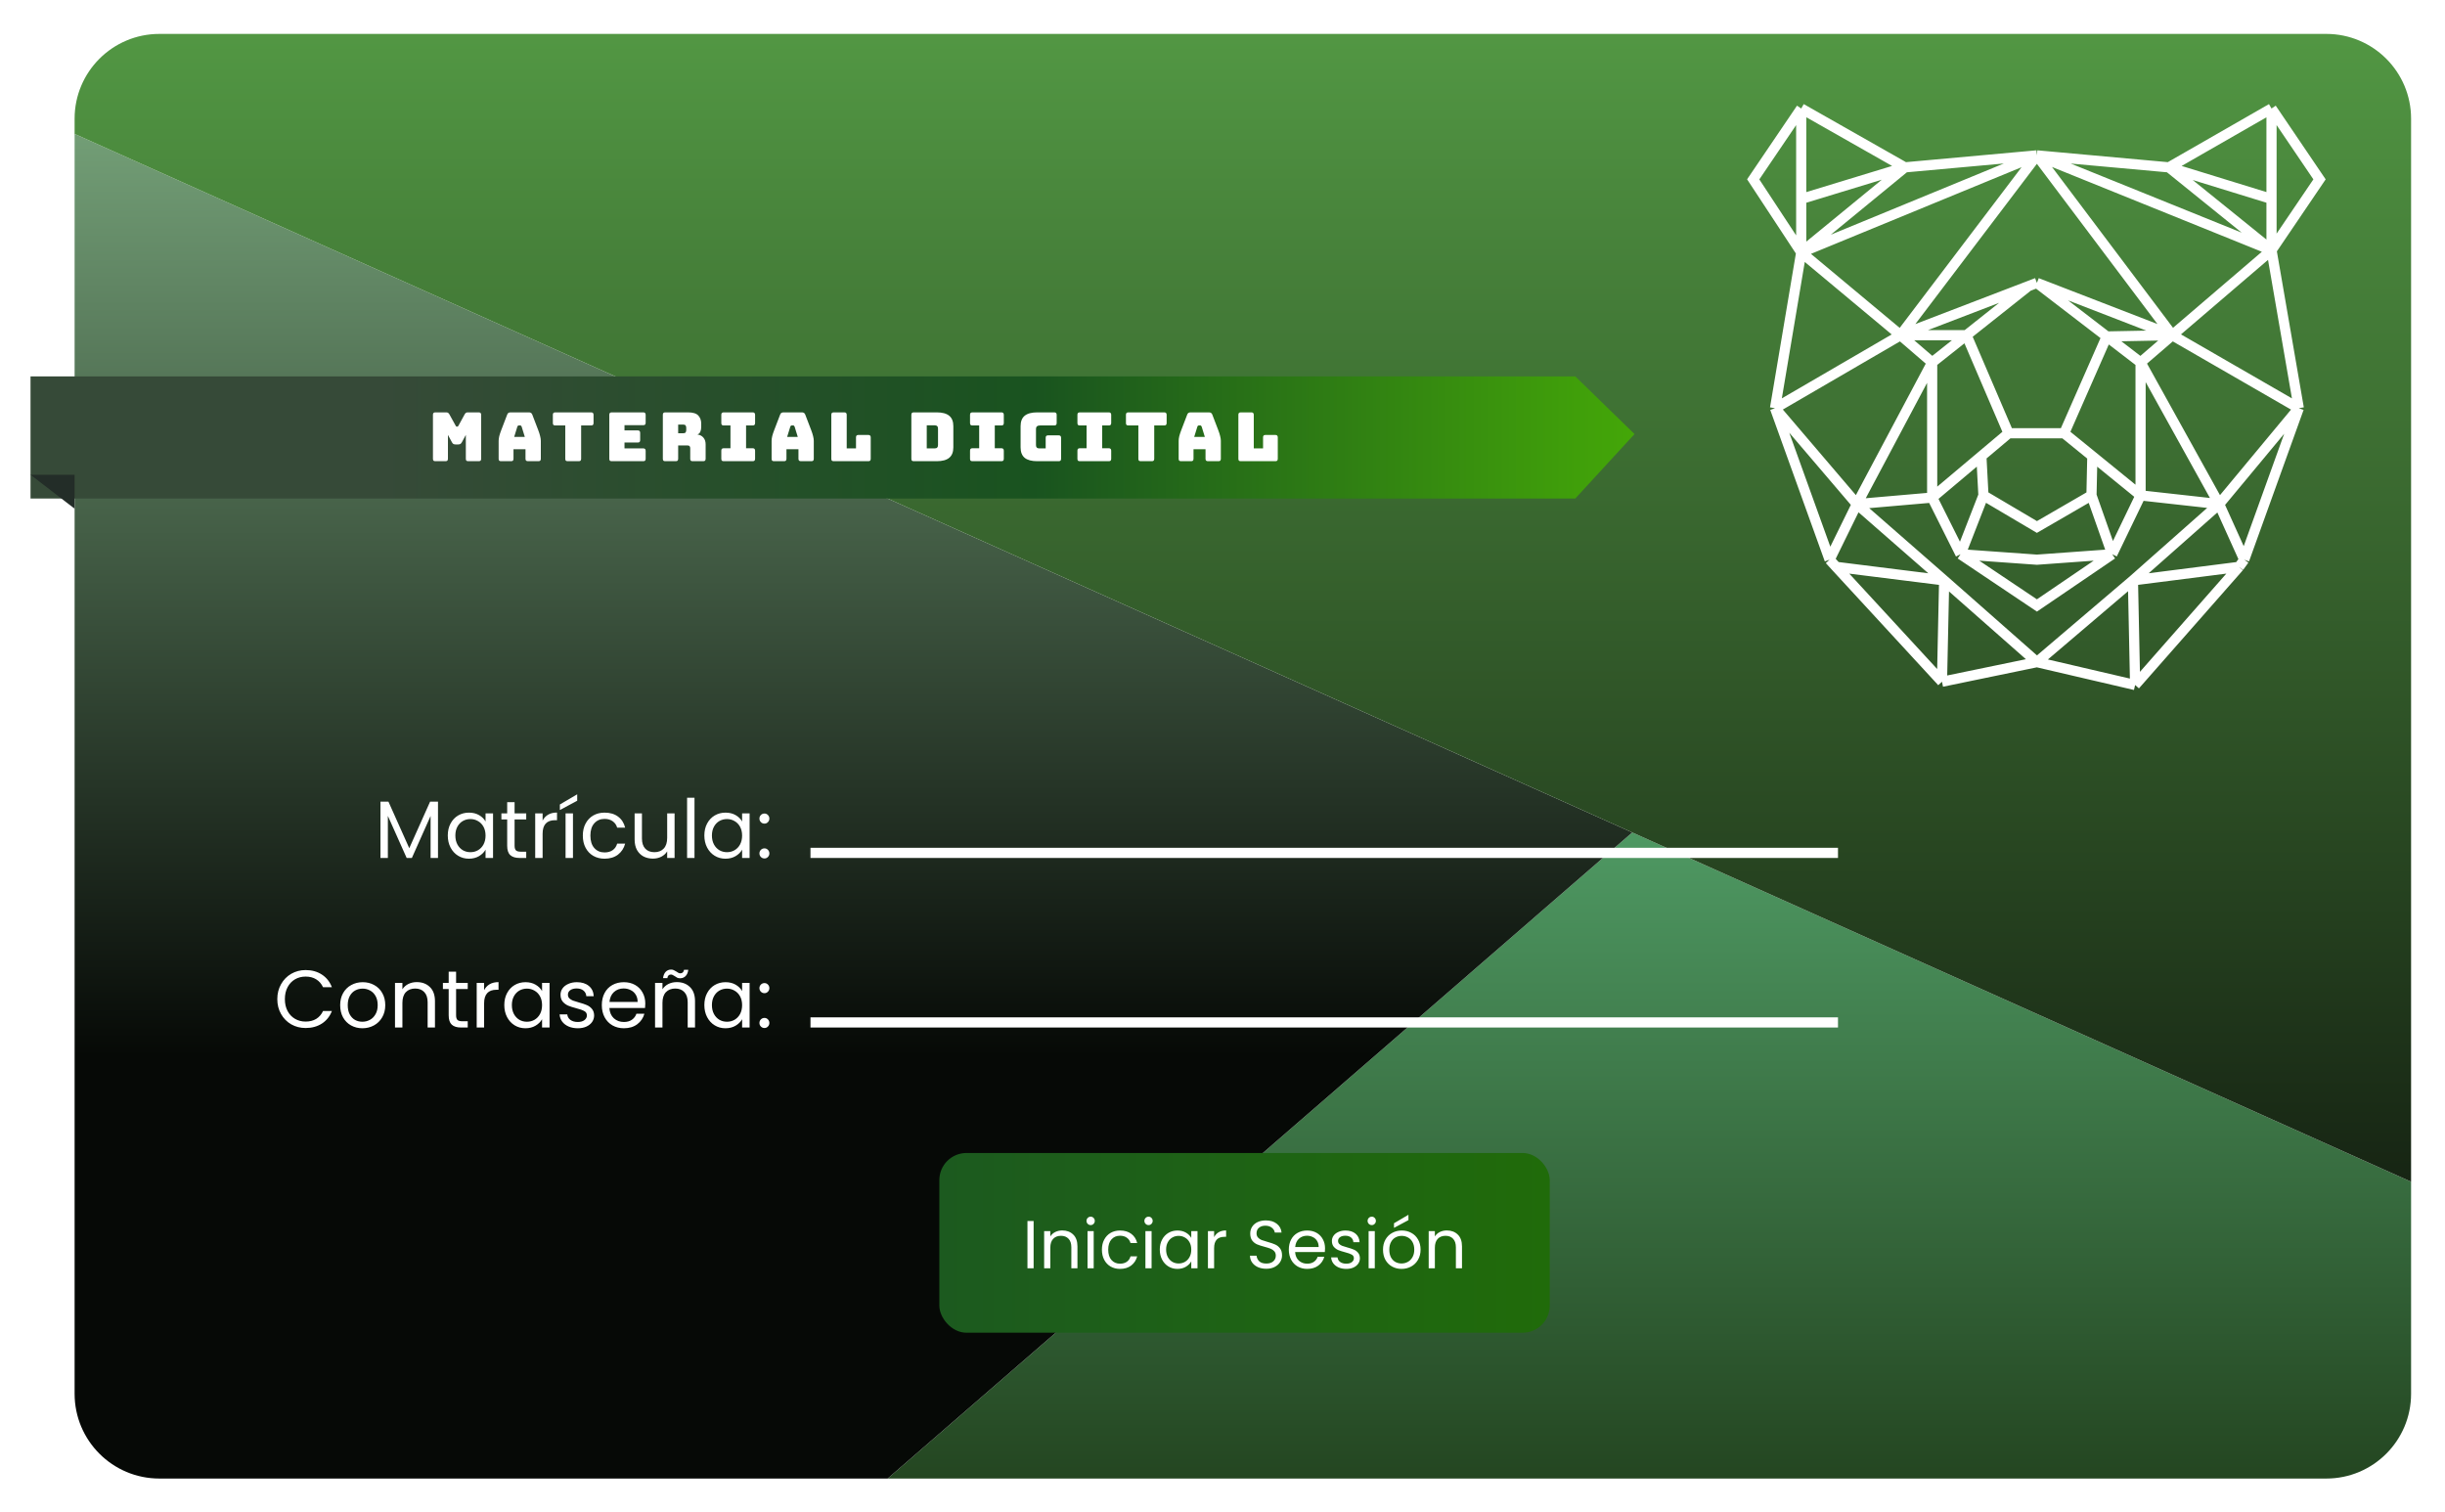 <svg width="721" height="446" viewBox="0 0 721 446" fill="none" xmlns="http://www.w3.org/2000/svg">
<g filter="url(#filter0_d_304_51)">
<path d="M686 436C699.807 436 711 424.807 711 411V348.479L481.333 245.482L261.758 436H686Z" fill="url(#paint0_linear_304_51)"/>
<path d="M22 39.487V411C22 424.807 33.193 436 47 436H261.758L481.333 245.482L22 39.487Z" fill="url(#paint1_linear_304_51)"/>
<path d="M711 35C711 21.193 699.807 10 686 10H47C33.193 10 22 21.193 22 35V39.487L481.333 245.482L711 348.479V35Z" fill="url(#paint2_linear_304_51)"/>
</g>
<line x1="239" y1="301.5" x2="542" y2="301.5" stroke="white" stroke-width="3"/>
<path d="M81.774 294.624C81.774 292.992 82.142 291.528 82.878 290.232C83.614 288.92 84.614 287.896 85.878 287.16C87.158 286.424 88.574 286.056 90.126 286.056C91.95 286.056 93.542 286.496 94.902 287.376C96.262 288.256 97.254 289.504 97.878 291.12H95.262C94.798 290.112 94.126 289.336 93.246 288.792C92.382 288.248 91.342 287.976 90.126 287.976C88.958 287.976 87.91 288.248 86.982 288.792C86.054 289.336 85.326 290.112 84.798 291.12C84.27 292.112 84.006 293.28 84.006 294.624C84.006 295.952 84.27 297.12 84.798 298.128C85.326 299.12 86.054 299.888 86.982 300.432C87.91 300.976 88.958 301.248 90.126 301.248C91.342 301.248 92.382 300.984 93.246 300.456C94.126 299.912 94.798 299.136 95.262 298.128H97.878C97.254 299.728 96.262 300.968 94.902 301.848C93.542 302.712 91.95 303.144 90.126 303.144C88.574 303.144 87.158 302.784 85.878 302.064C84.614 301.328 83.614 300.312 82.878 299.016C82.142 297.72 81.774 296.256 81.774 294.624ZM106.865 303.216C105.633 303.216 104.513 302.936 103.505 302.376C102.513 301.816 101.729 301.024 101.153 300C100.593 298.96 100.313 297.76 100.313 296.4C100.313 295.056 100.601 293.872 101.177 292.848C101.769 291.808 102.569 291.016 103.577 290.472C104.585 289.912 105.713 289.632 106.961 289.632C108.209 289.632 109.337 289.912 110.345 290.472C111.353 291.016 112.145 291.8 112.721 292.824C113.313 293.848 113.609 295.04 113.609 296.4C113.609 297.76 113.305 298.96 112.697 300C112.105 301.024 111.297 301.816 110.273 302.376C109.249 302.936 108.113 303.216 106.865 303.216ZM106.865 301.296C107.649 301.296 108.385 301.112 109.073 300.744C109.761 300.376 110.313 299.824 110.729 299.088C111.161 298.352 111.377 297.456 111.377 296.4C111.377 295.344 111.169 294.448 110.753 293.712C110.337 292.976 109.793 292.432 109.121 292.08C108.449 291.712 107.721 291.528 106.937 291.528C106.137 291.528 105.401 291.712 104.729 292.08C104.073 292.432 103.545 292.976 103.145 293.712C102.745 294.448 102.545 295.344 102.545 296.4C102.545 297.472 102.737 298.376 103.121 299.112C103.521 299.848 104.049 300.4 104.705 300.768C105.361 301.12 106.081 301.296 106.865 301.296ZM122.889 289.608C124.489 289.608 125.785 290.096 126.777 291.072C127.769 292.032 128.265 293.424 128.265 295.248V303H126.105V295.56C126.105 294.248 125.777 293.248 125.121 292.56C124.465 291.856 123.569 291.504 122.433 291.504C121.281 291.504 120.361 291.864 119.673 292.584C119.001 293.304 118.665 294.352 118.665 295.728V303H116.481V289.848H118.665V291.72C119.097 291.048 119.681 290.528 120.417 290.16C121.169 289.792 121.993 289.608 122.889 289.608ZM134.496 291.648V299.4C134.496 300.04 134.632 300.496 134.904 300.768C135.176 301.024 135.648 301.152 136.32 301.152H137.928V303H135.96C134.744 303 133.832 302.72 133.224 302.16C132.616 301.6 132.312 300.68 132.312 299.4V291.648H130.608V289.848H132.312V286.536H134.496V289.848H137.928V291.648H134.496ZM142.759 291.984C143.143 291.232 143.687 290.648 144.391 290.232C145.111 289.816 145.983 289.608 147.007 289.608V291.864H146.431C143.983 291.864 142.759 293.192 142.759 295.848V303H140.575V289.848H142.759V291.984ZM148.712 296.376C148.712 295.032 148.984 293.856 149.528 292.848C150.072 291.824 150.816 291.032 151.76 290.472C152.72 289.912 153.784 289.632 154.952 289.632C156.104 289.632 157.104 289.88 157.952 290.376C158.8 290.872 159.432 291.496 159.848 292.248V289.848H162.056V303H159.848V300.552C159.416 301.32 158.768 301.96 157.904 302.472C157.056 302.968 156.064 303.216 154.928 303.216C153.76 303.216 152.704 302.928 151.76 302.352C150.816 301.776 150.072 300.968 149.528 299.928C148.984 298.888 148.712 297.704 148.712 296.376ZM159.848 296.4C159.848 295.408 159.648 294.544 159.248 293.808C158.848 293.072 158.304 292.512 157.616 292.128C156.944 291.728 156.2 291.528 155.384 291.528C154.568 291.528 153.824 291.72 153.152 292.104C152.48 292.488 151.944 293.048 151.544 293.784C151.144 294.52 150.944 295.384 150.944 296.376C150.944 297.384 151.144 298.264 151.544 299.016C151.944 299.752 152.48 300.32 153.152 300.72C153.824 301.104 154.568 301.296 155.384 301.296C156.2 301.296 156.944 301.104 157.616 300.72C158.304 300.32 158.848 299.752 159.248 299.016C159.648 298.264 159.848 297.392 159.848 296.4ZM170.402 303.216C169.394 303.216 168.49 303.048 167.69 302.712C166.89 302.36 166.258 301.88 165.794 301.272C165.33 300.648 165.074 299.936 165.026 299.136H167.282C167.346 299.792 167.65 300.328 168.194 300.744C168.754 301.16 169.482 301.368 170.378 301.368C171.21 301.368 171.866 301.184 172.346 300.816C172.826 300.448 173.066 299.984 173.066 299.424C173.066 298.848 172.81 298.424 172.298 298.152C171.786 297.864 170.994 297.584 169.922 297.312C168.946 297.056 168.146 296.8 167.522 296.544C166.914 296.272 166.386 295.88 165.938 295.368C165.506 294.84 165.29 294.152 165.29 293.304C165.29 292.632 165.49 292.016 165.89 291.456C166.29 290.896 166.858 290.456 167.594 290.136C168.33 289.8 169.17 289.632 170.114 289.632C171.57 289.632 172.746 290 173.642 290.736C174.538 291.472 175.018 292.48 175.082 293.76H172.898C172.85 293.072 172.57 292.52 172.058 292.104C171.562 291.688 170.89 291.48 170.042 291.48C169.258 291.48 168.634 291.648 168.17 291.984C167.706 292.32 167.474 292.76 167.474 293.304C167.474 293.736 167.61 294.096 167.882 294.384C168.17 294.656 168.522 294.88 168.938 295.056C169.37 295.216 169.962 295.4 170.714 295.608C171.658 295.864 172.426 296.12 173.018 296.376C173.61 296.616 174.114 296.984 174.53 297.48C174.962 297.976 175.186 298.624 175.202 299.424C175.202 300.144 175.002 300.792 174.602 301.368C174.202 301.944 173.634 302.4 172.898 302.736C172.178 303.056 171.346 303.216 170.402 303.216ZM190.286 295.92C190.286 296.336 190.262 296.776 190.214 297.24H179.702C179.782 298.536 180.222 299.552 181.022 300.288C181.838 301.008 182.822 301.368 183.974 301.368C184.918 301.368 185.702 301.152 186.326 300.72C186.966 300.272 187.414 299.68 187.67 298.944H190.022C189.67 300.208 188.966 301.24 187.91 302.04C186.854 302.824 185.542 303.216 183.974 303.216C182.726 303.216 181.606 302.936 180.614 302.376C179.638 301.816 178.87 301.024 178.31 300C177.75 298.96 177.47 297.76 177.47 296.4C177.47 295.04 177.742 293.848 178.286 292.824C178.83 291.8 179.59 291.016 180.566 290.472C181.558 289.912 182.694 289.632 183.974 289.632C185.222 289.632 186.326 289.904 187.286 290.448C188.246 290.992 188.982 291.744 189.494 292.704C190.022 293.648 190.286 294.72 190.286 295.92ZM188.03 295.464C188.03 294.632 187.846 293.92 187.478 293.328C187.11 292.72 186.606 292.264 185.966 291.96C185.342 291.64 184.646 291.48 183.878 291.48C182.774 291.48 181.83 291.832 181.046 292.536C180.278 293.24 179.838 294.216 179.726 295.464H188.03ZM199.576 289.608C201.176 289.608 202.472 290.096 203.464 291.072C204.456 292.032 204.952 293.424 204.952 295.248V303H202.792V295.56C202.792 294.248 202.464 293.248 201.808 292.56C201.152 291.856 200.256 291.504 199.12 291.504C197.968 291.504 197.048 291.864 196.36 292.584C195.688 293.304 195.352 294.352 195.352 295.728V303H193.168V289.848H195.352V291.72C195.784 291.048 196.368 290.528 197.104 290.16C197.856 289.792 198.68 289.608 199.576 289.608ZM195.52 288.432C195.632 287.616 195.896 286.992 196.312 286.56C196.744 286.128 197.28 285.912 197.92 285.912C198.224 285.912 198.48 285.968 198.688 286.08C198.912 286.176 199.176 286.32 199.48 286.512C199.704 286.672 199.904 286.8 200.08 286.896C200.256 286.976 200.448 287.016 200.656 287.016C200.928 287.016 201.16 286.928 201.352 286.752C201.544 286.576 201.664 286.32 201.712 285.984H202.96C202.864 286.784 202.6 287.4 202.168 287.832C201.736 288.264 201.2 288.48 200.56 288.48C200.256 288.48 199.984 288.432 199.744 288.336C199.52 288.224 199.264 288.064 198.976 287.856C198.72 287.696 198.512 287.576 198.352 287.496C198.208 287.416 198.032 287.376 197.824 287.376C197.552 287.376 197.32 287.464 197.128 287.64C196.952 287.816 196.84 288.08 196.792 288.432H195.52ZM207.704 296.376C207.704 295.032 207.976 293.856 208.52 292.848C209.064 291.824 209.808 291.032 210.752 290.472C211.712 289.912 212.776 289.632 213.944 289.632C215.096 289.632 216.096 289.88 216.944 290.376C217.792 290.872 218.424 291.496 218.84 292.248V289.848H221.048V303H218.84V300.552C218.408 301.32 217.76 301.96 216.896 302.472C216.048 302.968 215.056 303.216 213.92 303.216C212.752 303.216 211.696 302.928 210.752 302.352C209.808 301.776 209.064 300.968 208.52 299.928C207.976 298.888 207.704 297.704 207.704 296.376ZM218.84 296.4C218.84 295.408 218.64 294.544 218.24 293.808C217.84 293.072 217.296 292.512 216.608 292.128C215.936 291.728 215.192 291.528 214.376 291.528C213.56 291.528 212.816 291.72 212.144 292.104C211.472 292.488 210.936 293.048 210.536 293.784C210.136 294.52 209.936 295.384 209.936 296.376C209.936 297.384 210.136 298.264 210.536 299.016C210.936 299.752 211.472 300.32 212.144 300.72C212.816 301.104 213.56 301.296 214.376 301.296C215.192 301.296 215.936 301.104 216.608 300.72C217.296 300.32 217.84 299.752 218.24 299.016C218.64 298.264 218.84 297.392 218.84 296.4ZM225.435 303.144C225.019 303.144 224.667 303 224.379 302.712C224.091 302.424 223.947 302.072 223.947 301.656C223.947 301.24 224.091 300.888 224.379 300.6C224.667 300.312 225.019 300.168 225.435 300.168C225.835 300.168 226.171 300.312 226.443 300.6C226.731 300.888 226.875 301.24 226.875 301.656C226.875 302.072 226.731 302.424 226.443 302.712C226.171 303 225.835 303.144 225.435 303.144ZM225.435 292.872C225.019 292.872 224.667 292.728 224.379 292.44C224.091 292.152 223.947 291.8 223.947 291.384C223.947 290.968 224.091 290.616 224.379 290.328C224.667 290.04 225.019 289.896 225.435 289.896C225.835 289.896 226.171 290.04 226.443 290.328C226.731 290.616 226.875 290.968 226.875 291.384C226.875 291.8 226.731 292.152 226.443 292.44C226.171 292.728 225.835 292.872 225.435 292.872Z" fill="white"/>
<line x1="239" y1="251.5" x2="542" y2="251.5" stroke="white" stroke-width="3"/>
<path d="M129.16 236.392V253H126.976V240.616L121.456 253H119.92L114.376 240.592V253H112.192V236.392H114.544L120.688 250.12L126.832 236.392H129.16ZM132.048 246.376C132.048 245.032 132.32 243.856 132.864 242.848C133.408 241.824 134.152 241.032 135.096 240.472C136.056 239.912 137.12 239.632 138.288 239.632C139.44 239.632 140.44 239.88 141.288 240.376C142.136 240.872 142.768 241.496 143.184 242.248V239.848H145.392V253H143.184V250.552C142.752 251.32 142.104 251.96 141.24 252.472C140.392 252.968 139.4 253.216 138.264 253.216C137.096 253.216 136.04 252.928 135.096 252.352C134.152 251.776 133.408 250.968 132.864 249.928C132.32 248.888 132.048 247.704 132.048 246.376ZM143.184 246.4C143.184 245.408 142.984 244.544 142.584 243.808C142.184 243.072 141.64 242.512 140.952 242.128C140.28 241.728 139.536 241.528 138.72 241.528C137.904 241.528 137.16 241.72 136.488 242.104C135.816 242.488 135.28 243.048 134.88 243.784C134.48 244.52 134.28 245.384 134.28 246.376C134.28 247.384 134.48 248.264 134.88 249.016C135.28 249.752 135.816 250.32 136.488 250.72C137.16 251.104 137.904 251.296 138.72 251.296C139.536 251.296 140.28 251.104 140.952 250.72C141.64 250.32 142.184 249.752 142.584 249.016C142.984 248.264 143.184 247.392 143.184 246.4ZM151.746 241.648V249.4C151.746 250.04 151.882 250.496 152.154 250.768C152.426 251.024 152.898 251.152 153.57 251.152H155.178V253H153.21C151.994 253 151.082 252.72 150.474 252.16C149.866 251.6 149.562 250.68 149.562 249.4V241.648H147.858V239.848H149.562V236.536H151.746V239.848H155.178V241.648H151.746ZM160.009 241.984C160.393 241.232 160.937 240.648 161.641 240.232C162.361 239.816 163.233 239.608 164.257 239.608V241.864H163.681C161.233 241.864 160.009 243.192 160.009 245.848V253H157.825V239.848H160.009V241.984ZM168.962 239.848V253H166.778V239.848H168.962ZM170.21 236.128L165.098 238.864V237.232L170.21 234.232V236.128ZM171.868 246.4C171.868 245.04 172.14 243.856 172.684 242.848C173.228 241.824 173.98 241.032 174.94 240.472C175.916 239.912 177.028 239.632 178.276 239.632C179.892 239.632 181.22 240.024 182.26 240.808C183.316 241.592 184.012 242.68 184.348 244.072H181.996C181.772 243.272 181.332 242.64 180.676 242.176C180.036 241.712 179.236 241.48 178.276 241.48C177.028 241.48 176.02 241.912 175.252 242.776C174.484 243.624 174.1 244.832 174.1 246.4C174.1 247.984 174.484 249.208 175.252 250.072C176.02 250.936 177.028 251.368 178.276 251.368C179.236 251.368 180.036 251.144 180.676 250.696C181.316 250.248 181.756 249.608 181.996 248.776H184.348C183.996 250.12 183.292 251.2 182.236 252.016C181.18 252.816 179.86 253.216 178.276 253.216C177.028 253.216 175.916 252.936 174.94 252.376C173.98 251.816 173.228 251.024 172.684 250C172.14 248.976 171.868 247.776 171.868 246.4ZM198.926 239.848V253H196.742V251.056C196.326 251.728 195.742 252.256 194.99 252.64C194.254 253.008 193.438 253.192 192.542 253.192C191.518 253.192 190.598 252.984 189.782 252.568C188.966 252.136 188.318 251.496 187.838 250.648C187.374 249.8 187.142 248.768 187.142 247.552V239.848H189.302V247.264C189.302 248.56 189.63 249.56 190.286 250.264C190.942 250.952 191.838 251.296 192.974 251.296C194.142 251.296 195.062 250.936 195.734 250.216C196.406 249.496 196.742 248.448 196.742 247.072V239.848H198.926ZM204.798 235.24V253H202.614V235.24H204.798ZM207.704 246.376C207.704 245.032 207.976 243.856 208.52 242.848C209.064 241.824 209.808 241.032 210.752 240.472C211.712 239.912 212.776 239.632 213.944 239.632C215.096 239.632 216.096 239.88 216.944 240.376C217.792 240.872 218.424 241.496 218.84 242.248V239.848H221.048V253H218.84V250.552C218.408 251.32 217.76 251.96 216.896 252.472C216.048 252.968 215.056 253.216 213.92 253.216C212.752 253.216 211.696 252.928 210.752 252.352C209.808 251.776 209.064 250.968 208.52 249.928C207.976 248.888 207.704 247.704 207.704 246.376ZM218.84 246.4C218.84 245.408 218.64 244.544 218.24 243.808C217.84 243.072 217.296 242.512 216.608 242.128C215.936 241.728 215.192 241.528 214.376 241.528C213.56 241.528 212.816 241.72 212.144 242.104C211.472 242.488 210.936 243.048 210.536 243.784C210.136 244.52 209.936 245.384 209.936 246.376C209.936 247.384 210.136 248.264 210.536 249.016C210.936 249.752 211.472 250.32 212.144 250.72C212.816 251.104 213.56 251.296 214.376 251.296C215.192 251.296 215.936 251.104 216.608 250.72C217.296 250.32 217.84 249.752 218.24 249.016C218.64 248.264 218.84 247.392 218.84 246.4ZM225.435 253.144C225.019 253.144 224.667 253 224.379 252.712C224.091 252.424 223.947 252.072 223.947 251.656C223.947 251.24 224.091 250.888 224.379 250.6C224.667 250.312 225.019 250.168 225.435 250.168C225.835 250.168 226.171 250.312 226.443 250.6C226.731 250.888 226.875 251.24 226.875 251.656C226.875 252.072 226.731 252.424 226.443 252.712C226.171 253 225.835 253.144 225.435 253.144ZM225.435 242.872C225.019 242.872 224.667 242.728 224.379 242.44C224.091 242.152 223.947 241.8 223.947 241.384C223.947 240.968 224.091 240.616 224.379 240.328C224.667 240.04 225.019 239.896 225.435 239.896C225.835 239.896 226.171 240.04 226.443 240.328C226.731 240.616 226.875 240.968 226.875 241.384C226.875 241.8 226.731 242.152 226.443 242.44C226.171 242.728 225.835 242.872 225.435 242.872Z" fill="white"/>
<g filter="url(#filter1_d_304_51)">
<rect x="277" y="340" width="180" height="53" rx="8" fill="url(#paint3_linear_304_51)"/>
</g>
<path d="M304.803 360.06V374H302.983V360.06H304.803ZM313.245 362.84C314.579 362.84 315.659 363.247 316.485 364.06C317.312 364.86 317.725 366.02 317.725 367.54V374H315.925V367.8C315.925 366.707 315.652 365.873 315.105 365.3C314.559 364.713 313.812 364.42 312.865 364.42C311.905 364.42 311.139 364.72 310.565 365.32C310.005 365.92 309.725 366.793 309.725 367.94V374H307.905V363.04H309.725V364.6C310.085 364.04 310.572 363.607 311.185 363.3C311.812 362.993 312.499 362.84 313.245 362.84ZM321.638 361.26C321.292 361.26 320.998 361.14 320.758 360.9C320.518 360.66 320.398 360.367 320.398 360.02C320.398 359.673 320.518 359.38 320.758 359.14C320.998 358.9 321.292 358.78 321.638 358.78C321.972 358.78 322.252 358.9 322.478 359.14C322.718 359.38 322.838 359.673 322.838 360.02C322.838 360.367 322.718 360.66 322.478 360.9C322.252 361.14 321.972 361.26 321.638 361.26ZM322.518 363.04V374H320.698V363.04H322.518ZM324.94 368.5C324.94 367.367 325.167 366.38 325.62 365.54C326.073 364.687 326.7 364.027 327.5 363.56C328.313 363.093 329.24 362.86 330.28 362.86C331.627 362.86 332.733 363.187 333.6 363.84C334.48 364.493 335.06 365.4 335.34 366.56H333.38C333.193 365.893 332.827 365.367 332.28 364.98C331.747 364.593 331.08 364.4 330.28 364.4C329.24 364.4 328.4 364.76 327.76 365.48C327.12 366.187 326.8 367.193 326.8 368.5C326.8 369.82 327.12 370.84 327.76 371.56C328.4 372.28 329.24 372.64 330.28 372.64C331.08 372.64 331.747 372.453 332.28 372.08C332.813 371.707 333.18 371.173 333.38 370.48H335.34C335.047 371.6 334.46 372.5 333.58 373.18C332.7 373.847 331.6 374.18 330.28 374.18C329.24 374.18 328.313 373.947 327.5 373.48C326.7 373.013 326.073 372.353 325.62 371.5C325.167 370.647 324.94 369.647 324.94 368.5ZM338.709 361.26C338.362 361.26 338.069 361.14 337.829 360.9C337.589 360.66 337.469 360.367 337.469 360.02C337.469 359.673 337.589 359.38 337.829 359.14C338.069 358.9 338.362 358.78 338.709 358.78C339.042 358.78 339.322 358.9 339.549 359.14C339.789 359.38 339.909 359.673 339.909 360.02C339.909 360.367 339.789 360.66 339.549 360.9C339.322 361.14 339.042 361.26 338.709 361.26ZM339.589 363.04V374H337.769V363.04H339.589ZM342.01 368.48C342.01 367.36 342.237 366.38 342.69 365.54C343.144 364.687 343.764 364.027 344.55 363.56C345.35 363.093 346.237 362.86 347.21 362.86C348.17 362.86 349.004 363.067 349.71 363.48C350.417 363.893 350.944 364.413 351.29 365.04V363.04H353.13V374H351.29V371.96C350.93 372.6 350.39 373.133 349.67 373.56C348.964 373.973 348.137 374.18 347.19 374.18C346.217 374.18 345.337 373.94 344.55 373.46C343.764 372.98 343.144 372.307 342.69 371.44C342.237 370.573 342.01 369.587 342.01 368.48ZM351.29 368.5C351.29 367.673 351.124 366.953 350.79 366.34C350.457 365.727 350.004 365.26 349.43 364.94C348.87 364.607 348.25 364.44 347.57 364.44C346.89 364.44 346.27 364.6 345.71 364.92C345.15 365.24 344.704 365.707 344.37 366.32C344.037 366.933 343.87 367.653 343.87 368.48C343.87 369.32 344.037 370.053 344.37 370.68C344.704 371.293 345.15 371.767 345.71 372.1C346.27 372.42 346.89 372.58 347.57 372.58C348.25 372.58 348.87 372.42 349.43 372.1C350.004 371.767 350.457 371.293 350.79 370.68C351.124 370.053 351.29 369.327 351.29 368.5ZM358.026 364.82C358.346 364.193 358.799 363.707 359.386 363.36C359.986 363.013 360.713 362.84 361.566 362.84V364.72H361.086C359.046 364.72 358.026 365.827 358.026 368.04V374H356.206V363.04H358.026V364.82ZM373.419 374.14C372.499 374.14 371.672 373.98 370.939 373.66C370.219 373.327 369.652 372.873 369.239 372.3C368.826 371.713 368.612 371.04 368.599 370.28H370.539C370.606 370.933 370.872 371.487 371.339 371.94C371.819 372.38 372.512 372.6 373.419 372.6C374.286 372.6 374.966 372.387 375.459 371.96C375.966 371.52 376.219 370.96 376.219 370.28C376.219 369.747 376.072 369.313 375.779 368.98C375.486 368.647 375.119 368.393 374.679 368.22C374.239 368.047 373.646 367.86 372.899 367.66C371.979 367.42 371.239 367.18 370.679 366.94C370.132 366.7 369.659 366.327 369.259 365.82C368.872 365.3 368.679 364.607 368.679 363.74C368.679 362.98 368.872 362.307 369.259 361.72C369.646 361.133 370.186 360.68 370.879 360.36C371.586 360.04 372.392 359.88 373.299 359.88C374.606 359.88 375.672 360.207 376.499 360.86C377.339 361.513 377.812 362.38 377.919 363.46H375.919C375.852 362.927 375.572 362.46 375.079 362.06C374.586 361.647 373.932 361.44 373.119 361.44C372.359 361.44 371.739 361.64 371.259 362.04C370.779 362.427 370.539 362.973 370.539 363.68C370.539 364.187 370.679 364.6 370.959 364.92C371.252 365.24 371.606 365.487 372.019 365.66C372.446 365.82 373.039 366.007 373.799 366.22C374.719 366.473 375.459 366.727 376.019 366.98C376.579 367.22 377.059 367.6 377.459 368.12C377.859 368.627 378.059 369.32 378.059 370.2C378.059 370.88 377.879 371.52 377.519 372.12C377.159 372.72 376.626 373.207 375.919 373.58C375.212 373.953 374.379 374.14 373.419 374.14ZM390.737 368.1C390.737 368.447 390.717 368.813 390.677 369.2H381.917C381.984 370.28 382.351 371.127 383.017 371.74C383.697 372.34 384.517 372.64 385.477 372.64C386.264 372.64 386.917 372.46 387.437 372.1C387.971 371.727 388.344 371.233 388.557 370.62H390.517C390.224 371.673 389.637 372.533 388.757 373.2C387.877 373.853 386.784 374.18 385.477 374.18C384.437 374.18 383.504 373.947 382.677 373.48C381.864 373.013 381.224 372.353 380.757 371.5C380.291 370.633 380.057 369.633 380.057 368.5C380.057 367.367 380.284 366.373 380.737 365.52C381.191 364.667 381.824 364.013 382.637 363.56C383.464 363.093 384.411 362.86 385.477 362.86C386.517 362.86 387.437 363.087 388.237 363.54C389.037 363.993 389.651 364.62 390.077 365.42C390.517 366.207 390.737 367.1 390.737 368.1ZM388.857 367.72C388.857 367.027 388.704 366.433 388.397 365.94C388.091 365.433 387.671 365.053 387.137 364.8C386.617 364.533 386.037 364.4 385.397 364.4C384.477 364.4 383.691 364.693 383.037 365.28C382.397 365.867 382.031 366.68 381.937 367.72H388.857ZM397.02 374.18C396.18 374.18 395.426 374.04 394.76 373.76C394.093 373.467 393.566 373.067 393.18 372.56C392.793 372.04 392.58 371.447 392.54 370.78H394.42C394.473 371.327 394.726 371.773 395.18 372.12C395.646 372.467 396.253 372.64 397 372.64C397.693 372.64 398.24 372.487 398.64 372.18C399.04 371.873 399.24 371.487 399.24 371.02C399.24 370.54 399.026 370.187 398.6 369.96C398.173 369.72 397.513 369.487 396.62 369.26C395.806 369.047 395.14 368.833 394.62 368.62C394.113 368.393 393.673 368.067 393.3 367.64C392.94 367.2 392.76 366.627 392.76 365.92C392.76 365.36 392.926 364.847 393.26 364.38C393.593 363.913 394.066 363.547 394.68 363.28C395.293 363 395.993 362.86 396.78 362.86C397.993 362.86 398.973 363.167 399.72 363.78C400.466 364.393 400.866 365.233 400.92 366.3H399.1C399.06 365.727 398.826 365.267 398.4 364.92C397.986 364.573 397.426 364.4 396.72 364.4C396.066 364.4 395.546 364.54 395.16 364.82C394.773 365.1 394.58 365.467 394.58 365.92C394.58 366.28 394.693 366.58 394.92 366.82C395.16 367.047 395.453 367.233 395.8 367.38C396.16 367.513 396.653 367.667 397.28 367.84C398.066 368.053 398.706 368.267 399.2 368.48C399.693 368.68 400.113 368.987 400.46 369.4C400.82 369.813 401.006 370.353 401.02 371.02C401.02 371.62 400.853 372.16 400.52 372.64C400.186 373.12 399.713 373.5 399.1 373.78C398.5 374.047 397.806 374.18 397.02 374.18ZM404.529 361.26C404.182 361.26 403.889 361.14 403.649 360.9C403.409 360.66 403.289 360.367 403.289 360.02C403.289 359.673 403.409 359.38 403.649 359.14C403.889 358.9 404.182 358.78 404.529 358.78C404.862 358.78 405.142 358.9 405.369 359.14C405.609 359.38 405.729 359.673 405.729 360.02C405.729 360.367 405.609 360.66 405.369 360.9C405.142 361.14 404.862 361.26 404.529 361.26ZM405.409 363.04V374H403.589V363.04H405.409ZM413.291 374.18C412.264 374.18 411.331 373.947 410.491 373.48C409.664 373.013 409.011 372.353 408.531 371.5C408.064 370.633 407.831 369.633 407.831 368.5C407.831 367.38 408.071 366.393 408.551 365.54C409.044 364.673 409.711 364.013 410.551 363.56C411.391 363.093 412.331 362.86 413.371 362.86C414.411 362.86 415.351 363.093 416.191 363.56C417.031 364.013 417.691 364.667 418.171 365.52C418.664 366.373 418.911 367.367 418.911 368.5C418.911 369.633 418.657 370.633 418.151 371.5C417.657 372.353 416.984 373.013 416.131 373.48C415.277 373.947 414.331 374.18 413.291 374.18ZM413.291 372.58C413.944 372.58 414.557 372.427 415.131 372.12C415.704 371.813 416.164 371.353 416.511 370.74C416.871 370.127 417.051 369.38 417.051 368.5C417.051 367.62 416.877 366.873 416.531 366.26C416.184 365.647 415.731 365.193 415.171 364.9C414.611 364.593 414.004 364.44 413.351 364.44C412.684 364.44 412.071 364.593 411.511 364.9C410.964 365.193 410.524 365.647 410.191 366.26C409.857 366.873 409.691 367.62 409.691 368.5C409.691 369.393 409.851 370.147 410.171 370.76C410.504 371.373 410.944 371.833 411.491 372.14C412.037 372.433 412.637 372.58 413.291 372.58ZM415.331 359.8L411.071 362.08V360.72L415.331 358.22V359.8ZM426.644 362.84C427.977 362.84 429.057 363.247 429.884 364.06C430.71 364.86 431.124 366.02 431.124 367.54V374H429.324V367.8C429.324 366.707 429.05 365.873 428.504 365.3C427.957 364.713 427.21 364.42 426.264 364.42C425.304 364.42 424.537 364.72 423.964 365.32C423.404 365.92 423.124 366.793 423.124 367.94V374H421.304V363.04H423.124V364.6C423.484 364.04 423.97 363.607 424.584 363.3C425.21 362.993 425.897 362.84 426.644 362.84Z" fill="white"/>
<g filter="url(#filter2_b_304_51)">
<path d="M9 111H464.54L482 128L464.54 147H9V128.5V111Z" fill="url(#paint4_linear_304_51)"/>
</g>
<g filter="url(#filter3_di_304_51)">
<path d="M22 157L9 147H22V157Z" fill="#232D28"/>
</g>
<path d="M131.371 136H128.391C128.138 136 127.951 135.947 127.831 135.84C127.724 135.72 127.671 135.533 127.671 135.28V122.32C127.671 122.067 127.724 121.887 127.831 121.78C127.951 121.66 128.138 121.6 128.391 121.6H131.611C131.824 121.6 131.998 121.647 132.131 121.74C132.278 121.833 132.411 121.987 132.531 122.2L134.331 125.46C134.398 125.58 134.451 125.667 134.491 125.72C134.544 125.773 134.611 125.8 134.691 125.8H134.871C134.951 125.8 135.011 125.773 135.051 125.72C135.104 125.667 135.164 125.58 135.231 125.46L137.011 122.2C137.131 121.987 137.258 121.833 137.391 121.74C137.538 121.647 137.718 121.6 137.931 121.6H141.171C141.424 121.6 141.604 121.66 141.711 121.78C141.831 121.887 141.891 122.067 141.891 122.32V135.28C141.891 135.533 141.831 135.72 141.711 135.84C141.604 135.947 141.424 136 141.171 136H138.091C137.838 136 137.651 135.947 137.531 135.84C137.424 135.72 137.371 135.533 137.371 135.28V128.24L136.191 130.42C136.071 130.647 135.924 130.813 135.751 130.92C135.591 131.013 135.384 131.06 135.131 131.06H134.331C134.078 131.06 133.864 131.013 133.691 130.92C133.531 130.813 133.391 130.647 133.271 130.42L132.091 128.24V135.28C132.091 135.533 132.031 135.72 131.911 135.84C131.804 135.947 131.624 136 131.371 136ZM152.564 125.8L151.624 128.84H154.764L153.824 125.8C153.77 125.68 153.71 125.593 153.644 125.54C153.59 125.487 153.524 125.46 153.444 125.46H152.944C152.864 125.46 152.79 125.487 152.724 125.54C152.67 125.593 152.617 125.68 152.564 125.8ZM151.424 135.28C151.424 135.533 151.364 135.72 151.244 135.84C151.137 135.947 150.957 136 150.704 136H147.764C147.51 136 147.324 135.947 147.204 135.84C147.097 135.72 147.044 135.533 147.044 135.28V130C147.044 129.6 147.104 129.14 147.224 128.62C147.357 128.1 147.557 127.493 147.824 126.8L149.564 122.26C149.644 122.033 149.764 121.867 149.924 121.76C150.097 121.653 150.317 121.6 150.584 121.6H155.964C156.217 121.6 156.424 121.653 156.584 121.76C156.757 121.867 156.884 122.033 156.964 122.26L158.704 126.8C158.97 127.493 159.164 128.1 159.284 128.62C159.417 129.14 159.484 129.6 159.484 130V135.28C159.484 135.533 159.424 135.72 159.304 135.84C159.197 135.947 159.017 136 158.764 136H155.744C155.477 136 155.277 135.947 155.144 135.84C155.024 135.72 154.964 135.533 154.964 135.28V132.48H151.424V135.28ZM170.652 136H167.412C167.159 136 166.972 135.947 166.852 135.84C166.746 135.72 166.692 135.533 166.692 135.28V125.46H163.752C163.499 125.46 163.312 125.407 163.192 125.3C163.086 125.18 163.032 124.993 163.032 124.74V122.32C163.032 122.067 163.086 121.887 163.192 121.78C163.312 121.66 163.499 121.6 163.752 121.6H174.312C174.566 121.6 174.746 121.66 174.852 121.78C174.972 121.887 175.032 122.067 175.032 122.32V124.74C175.032 124.993 174.972 125.18 174.852 125.3C174.746 125.407 174.566 125.46 174.312 125.46H171.372V135.28C171.372 135.533 171.312 135.72 171.192 135.84C171.086 135.947 170.906 136 170.652 136ZM189.677 136H180.397C180.144 136 179.957 135.947 179.837 135.84C179.731 135.72 179.677 135.533 179.677 135.28V122.32C179.677 122.067 179.731 121.887 179.837 121.78C179.957 121.66 180.144 121.6 180.397 121.6H189.677C189.931 121.6 190.111 121.66 190.217 121.78C190.337 121.887 190.397 122.067 190.397 122.32V124.66C190.397 124.913 190.337 125.1 190.217 125.22C190.111 125.327 189.931 125.38 189.677 125.38H184.157V126.92H188.057C188.311 126.92 188.491 126.98 188.597 127.1C188.717 127.207 188.777 127.387 188.777 127.64V129.78C188.777 130.033 188.717 130.22 188.597 130.34C188.491 130.447 188.311 130.5 188.057 130.5H184.157V132.22H189.677C189.931 132.22 190.111 132.28 190.217 132.4C190.337 132.507 190.397 132.687 190.397 132.94V135.28C190.397 135.533 190.337 135.72 190.217 135.84C190.111 135.947 189.931 136 189.677 136ZM199.983 125.2V127.76H201.483C201.83 127.76 202.063 127.673 202.183 127.5C202.303 127.313 202.363 127.087 202.363 126.82V126.14C202.363 125.873 202.303 125.653 202.183 125.48C202.063 125.293 201.83 125.2 201.483 125.2H199.983ZM199.263 136H196.183C195.93 136 195.743 135.947 195.623 135.84C195.517 135.72 195.463 135.533 195.463 135.28V122.32C195.463 122.067 195.517 121.887 195.623 121.78C195.743 121.66 195.93 121.6 196.183 121.6H202.843C204.337 121.6 205.363 121.913 205.923 122.54C206.497 123.153 206.783 123.953 206.783 124.94V125.86C206.783 126.42 206.697 126.9 206.523 127.3C206.363 127.687 206.077 127.967 205.663 128.14C206.383 128.22 206.963 128.513 207.403 129.02C207.857 129.527 208.083 130.2 208.083 131.04V135.28C208.083 135.533 208.023 135.72 207.903 135.84C207.797 135.947 207.617 136 207.363 136H204.263C204.01 136 203.823 135.947 203.703 135.84C203.597 135.72 203.543 135.533 203.543 135.28V132.22C203.543 131.927 203.483 131.713 203.363 131.58C203.257 131.433 203.063 131.36 202.783 131.36H199.983V135.28C199.983 135.533 199.923 135.72 199.803 135.84C199.697 135.947 199.517 136 199.263 136ZM213.426 136C213.173 136 212.986 135.947 212.866 135.84C212.76 135.72 212.706 135.533 212.706 135.28V132.9C212.706 132.647 212.76 132.467 212.866 132.36C212.986 132.24 213.173 132.18 213.426 132.18H215.406V125.46H213.426C213.173 125.46 212.986 125.407 212.866 125.3C212.76 125.18 212.706 124.993 212.706 124.74V122.32C212.706 122.067 212.76 121.887 212.866 121.78C212.986 121.66 213.173 121.6 213.426 121.6H221.946C222.2 121.6 222.38 121.66 222.486 121.78C222.606 121.887 222.666 122.067 222.666 122.32V124.74C222.666 124.993 222.606 125.18 222.486 125.3C222.38 125.407 222.2 125.46 221.946 125.46H220.006V132.18H221.946C222.2 132.18 222.38 132.24 222.486 132.36C222.606 132.467 222.666 132.647 222.666 132.9V135.28C222.666 135.533 222.606 135.72 222.486 135.84C222.38 135.947 222.2 136 221.946 136H213.426ZM233.056 125.8L232.116 128.84H235.256L234.316 125.8C234.263 125.68 234.203 125.593 234.136 125.54C234.083 125.487 234.016 125.46 233.936 125.46H233.436C233.356 125.46 233.283 125.487 233.216 125.54C233.163 125.593 233.109 125.68 233.056 125.8ZM231.916 135.28C231.916 135.533 231.856 135.72 231.736 135.84C231.629 135.947 231.449 136 231.196 136H228.256C228.003 136 227.816 135.947 227.696 135.84C227.589 135.72 227.536 135.533 227.536 135.28V130C227.536 129.6 227.596 129.14 227.716 128.62C227.849 128.1 228.049 127.493 228.316 126.8L230.056 122.26C230.136 122.033 230.256 121.867 230.416 121.76C230.589 121.653 230.809 121.6 231.076 121.6H236.456C236.709 121.6 236.916 121.653 237.076 121.76C237.249 121.867 237.376 122.033 237.456 122.26L239.196 126.8C239.463 127.493 239.656 128.1 239.776 128.62C239.909 129.14 239.976 129.6 239.976 130V135.28C239.976 135.533 239.916 135.72 239.796 135.84C239.689 135.947 239.509 136 239.256 136H236.236C235.969 136 235.769 135.947 235.636 135.84C235.516 135.72 235.456 135.533 235.456 135.28V132.48H231.916V135.28ZM256.045 136H245.865C245.612 136 245.425 135.947 245.305 135.84C245.199 135.72 245.145 135.533 245.145 135.28V122.32C245.145 122.067 245.199 121.887 245.305 121.78C245.425 121.66 245.612 121.6 245.865 121.6H248.965C249.219 121.6 249.399 121.66 249.505 121.78C249.625 121.887 249.685 122.067 249.685 122.32V132.22H252.425V128.98C252.425 128.727 252.479 128.547 252.585 128.44C252.705 128.32 252.892 128.26 253.145 128.26H256.045C256.299 128.26 256.479 128.32 256.585 128.44C256.705 128.547 256.765 128.727 256.765 128.98V135.28C256.765 135.533 256.705 135.72 256.585 135.84C256.479 135.947 256.299 136 256.045 136ZM276.208 136H269.468C269.215 136 269.028 135.947 268.908 135.84C268.802 135.72 268.748 135.533 268.748 135.28V122.32C268.748 122.067 268.802 121.887 268.908 121.78C269.028 121.66 269.215 121.6 269.468 121.6H276.208C277.875 121.6 279.108 121.933 279.908 122.6C280.722 123.267 281.128 124.293 281.128 125.68V131.92C281.128 133.307 280.722 134.333 279.908 135C279.108 135.667 277.875 136 276.208 136ZM273.288 125.42V132.22H275.668C275.988 132.22 276.222 132.14 276.368 131.98C276.528 131.82 276.608 131.573 276.608 131.24V126.38C276.608 126.047 276.528 125.807 276.368 125.66C276.222 125.5 275.988 125.42 275.668 125.42H273.288ZM286.77 136C286.517 136 286.33 135.947 286.21 135.84C286.104 135.72 286.05 135.533 286.05 135.28V132.9C286.05 132.647 286.104 132.467 286.21 132.36C286.33 132.24 286.517 132.18 286.77 132.18H288.75V125.46H286.77C286.517 125.46 286.33 125.407 286.21 125.3C286.104 125.18 286.05 124.993 286.05 124.74V122.32C286.05 122.067 286.104 121.887 286.21 121.78C286.33 121.66 286.517 121.6 286.77 121.6H295.29C295.544 121.6 295.724 121.66 295.83 121.78C295.95 121.887 296.01 122.067 296.01 122.32V124.74C296.01 124.993 295.95 125.18 295.83 125.3C295.724 125.407 295.544 125.46 295.29 125.46H293.35V132.18H295.29C295.544 132.18 295.724 132.24 295.83 132.36C295.95 132.467 296.01 132.647 296.01 132.9V135.28C296.01 135.533 295.95 135.72 295.83 135.84C295.724 135.947 295.544 136 295.29 136H286.77ZM312.18 136H305.88C304.213 136 302.973 135.667 302.16 135C301.36 134.333 300.96 133.307 300.96 131.92V125.68C300.96 124.293 301.36 123.267 302.16 122.6C302.973 121.933 304.213 121.6 305.88 121.6H310.88C311.133 121.6 311.313 121.66 311.42 121.78C311.54 121.887 311.6 122.067 311.6 122.32V124.74C311.6 124.993 311.54 125.18 311.42 125.3C311.313 125.407 311.133 125.46 310.88 125.46H306.72C306.306 125.46 306 125.547 305.8 125.72C305.6 125.88 305.5 126.127 305.5 126.46V131.24C305.5 131.573 305.573 131.82 305.72 131.98C305.88 132.14 306.113 132.22 306.42 132.22H308.36V129.1C308.36 128.847 308.413 128.667 308.52 128.56C308.64 128.44 308.826 128.38 309.08 128.38H312.18C312.433 128.38 312.613 128.44 312.72 128.56C312.84 128.667 312.9 128.847 312.9 129.1V135.28C312.9 135.533 312.84 135.72 312.72 135.84C312.613 135.947 312.433 136 312.18 136ZM318.44 136C318.186 136 318 135.947 317.88 135.84C317.773 135.72 317.72 135.533 317.72 135.28V132.9C317.72 132.647 317.773 132.467 317.88 132.36C318 132.24 318.186 132.18 318.44 132.18H320.42V125.46H318.44C318.186 125.46 318 125.407 317.88 125.3C317.773 125.18 317.72 124.993 317.72 124.74V122.32C317.72 122.067 317.773 121.887 317.88 121.78C318 121.66 318.186 121.6 318.44 121.6H326.96C327.213 121.6 327.393 121.66 327.5 121.78C327.62 121.887 327.68 122.067 327.68 122.32V124.74C327.68 124.993 327.62 125.18 327.5 125.3C327.393 125.407 327.213 125.46 326.96 125.46H325.02V132.18H326.96C327.213 132.18 327.393 132.24 327.5 132.36C327.62 132.467 327.68 132.647 327.68 132.9V135.28C327.68 135.533 327.62 135.72 327.5 135.84C327.393 135.947 327.213 136 326.96 136H318.44ZM339.649 136H336.409C336.156 136 335.969 135.947 335.849 135.84C335.742 135.72 335.689 135.533 335.689 135.28V125.46H332.749C332.496 125.46 332.309 125.407 332.189 125.3C332.082 125.18 332.029 124.993 332.029 124.74V122.32C332.029 122.067 332.082 121.887 332.189 121.78C332.309 121.66 332.496 121.6 332.749 121.6H343.309C343.562 121.6 343.742 121.66 343.849 121.78C343.969 121.887 344.029 122.067 344.029 122.32V124.74C344.029 124.993 343.969 125.18 343.849 125.3C343.742 125.407 343.562 125.46 343.309 125.46H340.369V135.28C340.369 135.533 340.309 135.72 340.189 135.84C340.082 135.947 339.902 136 339.649 136ZM353.093 125.8L352.153 128.84H355.293L354.353 125.8C354.3 125.68 354.24 125.593 354.173 125.54C354.12 125.487 354.053 125.46 353.973 125.46H353.473C353.393 125.46 353.32 125.487 353.253 125.54C353.2 125.593 353.147 125.68 353.093 125.8ZM351.953 135.28C351.953 135.533 351.893 135.72 351.773 135.84C351.667 135.947 351.487 136 351.233 136H348.293C348.04 136 347.853 135.947 347.733 135.84C347.627 135.72 347.573 135.533 347.573 135.28V130C347.573 129.6 347.633 129.14 347.753 128.62C347.887 128.1 348.087 127.493 348.353 126.8L350.093 122.26C350.173 122.033 350.293 121.867 350.453 121.76C350.627 121.653 350.847 121.6 351.113 121.6H356.493C356.747 121.6 356.953 121.653 357.113 121.76C357.287 121.867 357.413 122.033 357.493 122.26L359.233 126.8C359.5 127.493 359.693 128.1 359.813 128.62C359.947 129.14 360.013 129.6 360.013 130V135.28C360.013 135.533 359.953 135.72 359.833 135.84C359.727 135.947 359.547 136 359.293 136H356.273C356.007 136 355.807 135.947 355.673 135.84C355.553 135.72 355.493 135.533 355.493 135.28V132.48H351.953V135.28ZM376.083 136H365.903C365.649 136 365.463 135.947 365.343 135.84C365.236 135.72 365.183 135.533 365.183 135.28V122.32C365.183 122.067 365.236 121.887 365.343 121.78C365.463 121.66 365.649 121.6 365.903 121.6H369.003C369.256 121.6 369.436 121.66 369.543 121.78C369.663 121.887 369.723 122.067 369.723 122.32V132.22H372.463V128.98C372.463 128.727 372.516 128.547 372.623 128.44C372.743 128.32 372.929 128.26 373.183 128.26H376.083C376.336 128.26 376.516 128.32 376.623 128.44C376.743 128.547 376.803 128.727 376.803 128.98V135.28C376.803 135.533 376.743 135.72 376.623 135.84C376.516 135.947 376.336 136 376.083 136Z" fill="white"/>
<path d="M531.158 32L561.726 49.353M531.158 32L517 52.889L531.158 74.42M531.158 32V58.673M561.726 49.353L600.661 45.819M561.726 49.353L531.158 58.673M561.726 49.353L531.158 74.42M600.661 45.819L639.595 49.353M600.661 45.819L560.439 98.843M600.661 45.819L531.158 74.42M600.661 45.819L669.842 73.777M600.661 45.819L640.561 98.843M639.595 49.353L669.842 32M639.595 49.353L669.842 58.673M639.595 49.353L669.842 73.777M669.842 32L684 52.889L669.842 73.777M669.842 32V58.673M669.842 73.777L677.886 120.374M669.842 73.777V58.673M669.842 73.777L640.561 98.843M677.886 120.374L661.798 165.043M677.886 120.374L640.561 98.843M677.886 120.374L654.397 148.654M661.798 165.043L654.397 148.654M661.798 165.043L660.265 167.161M629.62 202L600.661 195.251M629.62 202L628.977 171.149M629.62 202L660.265 167.161M600.661 195.251L572.667 201.036M600.661 195.251L573.31 171.149M600.661 195.251L628.977 171.149M572.667 201.036L573.31 171.149M572.667 201.036L541.455 167.161M539.524 165.043L523.435 120.374M539.524 165.043L547.568 148.654M539.524 165.043L541.455 167.161M523.435 120.374L531.158 74.42M523.435 120.374L560.439 98.843M523.435 120.374L547.568 148.654M531.158 74.42V58.673M531.158 74.42L560.439 98.843M560.439 98.843L569.771 106.877M560.439 98.843L598.087 84.405M560.439 98.843H579.894M547.568 148.654L569.771 106.877M547.568 148.654L569.771 146.726M547.568 148.654L573.31 171.149M569.771 106.877L579.894 98.843M569.771 106.877V146.726M600.661 83.418L598.087 84.405M600.661 83.418L640.561 98.843M600.661 83.418L621.254 99.222M598.087 84.405L579.894 98.843M579.894 98.843L592.295 127.766M592.295 127.766H608.705M592.295 127.766L584.278 134.514M569.771 146.726L578.137 163.437M569.771 146.726L584.278 134.514M573.31 171.149L541.455 167.161M640.561 98.843L631.229 106.877M640.561 98.843L621.254 99.222M631.229 106.877L621.254 99.222M631.229 106.877V146.083M631.229 106.877L654.397 148.654M621.254 99.222L608.705 127.766M608.705 127.766L617.004 134.514M631.229 146.083L654.397 148.654M631.229 146.083L622.863 163.437M631.229 146.083L617.004 134.514M654.397 148.654L628.977 171.149M628.977 171.149L660.265 167.161M578.137 163.437L600.661 178.541L622.863 163.437M578.137 163.437L584.894 146.083M578.137 163.437L600.661 165.043L622.863 163.437M622.863 163.437L616.75 146.083M584.894 146.083L584.278 134.514M584.894 146.083L600.661 155.403L616.75 146.083M616.75 146.083L617.004 134.514" stroke="white" stroke-width="3"/>
<defs>
<filter id="filter0_d_304_51" x="12" y="0" width="709" height="446" filterUnits="userSpaceOnUse" color-interpolation-filters="sRGB">
<feFlood flood-opacity="0" result="BackgroundImageFix"/>
<feColorMatrix in="SourceAlpha" type="matrix" values="0 0 0 0 0 0 0 0 0 0 0 0 0 0 0 0 0 0 127 0" result="hardAlpha"/>
<feOffset/>
<feGaussianBlur stdDeviation="5"/>
<feComposite in2="hardAlpha" operator="out"/>
<feColorMatrix type="matrix" values="0 0 0 0 0 0 0 0 0 0 0 0 0 0 0 0 0 0 1 0"/>
<feBlend mode="normal" in2="BackgroundImageFix" result="effect1_dropShadow_304_51"/>
<feBlend mode="normal" in="SourceGraphic" in2="effect1_dropShadow_304_51" result="shape"/>
</filter>
<filter id="filter1_d_304_51" x="268" y="331" width="198" height="71" filterUnits="userSpaceOnUse" color-interpolation-filters="sRGB">
<feFlood flood-opacity="0" result="BackgroundImageFix"/>
<feColorMatrix in="SourceAlpha" type="matrix" values="0 0 0 0 0 0 0 0 0 0 0 0 0 0 0 0 0 0 127 0" result="hardAlpha"/>
<feOffset/>
<feGaussianBlur stdDeviation="4.5"/>
<feComposite in2="hardAlpha" operator="out"/>
<feColorMatrix type="matrix" values="0 0 0 0 0 0 0 0 0 0 0 0 0 0 0 0 0 0 0.25 0"/>
<feBlend mode="normal" in2="BackgroundImageFix" result="effect1_dropShadow_304_51"/>
<feBlend mode="normal" in="SourceGraphic" in2="effect1_dropShadow_304_51" result="shape"/>
</filter>
<filter id="filter2_b_304_51" x="0" y="102" width="491" height="54" filterUnits="userSpaceOnUse" color-interpolation-filters="sRGB">
<feFlood flood-opacity="0" result="BackgroundImageFix"/>
<feGaussianBlur in="BackgroundImage" stdDeviation="4.5"/>
<feComposite in2="SourceAlpha" operator="in" result="effect1_backgroundBlur_304_51"/>
<feBlend mode="normal" in="SourceGraphic" in2="effect1_backgroundBlur_304_51" result="shape"/>
</filter>
<filter id="filter3_di_304_51" x="0" y="138" width="31" height="28" filterUnits="userSpaceOnUse" color-interpolation-filters="sRGB">
<feFlood flood-opacity="0" result="BackgroundImageFix"/>
<feColorMatrix in="SourceAlpha" type="matrix" values="0 0 0 0 0 0 0 0 0 0 0 0 0 0 0 0 0 0 127 0" result="hardAlpha"/>
<feOffset/>
<feGaussianBlur stdDeviation="4.5"/>
<feComposite in2="hardAlpha" operator="out"/>
<feColorMatrix type="matrix" values="0 0 0 0 0 0 0 0 0 0 0 0 0 0 0 0 0 0 0.25 0"/>
<feBlend mode="normal" in2="BackgroundImageFix" result="effect1_dropShadow_304_51"/>
<feBlend mode="normal" in="SourceGraphic" in2="effect1_dropShadow_304_51" result="shape"/>
<feColorMatrix in="SourceAlpha" type="matrix" values="0 0 0 0 0 0 0 0 0 0 0 0 0 0 0 0 0 0 127 0" result="hardAlpha"/>
<feOffset dy="-7"/>
<feGaussianBlur stdDeviation="1.5"/>
<feComposite in2="hardAlpha" operator="arithmetic" k2="-1" k3="1"/>
<feColorMatrix type="matrix" values="0 0 0 0 0 0 0 0 0 0 0 0 0 0 0 0 0 0 0.25 0"/>
<feBlend mode="normal" in2="shape" result="effect2_innerShadow_304_51"/>
</filter>
<linearGradient id="paint0_linear_304_51" x1="366.5" y1="10" x2="366.5" y2="436" gradientUnits="userSpaceOnUse">
<stop stop-color="#83FFB4"/>
<stop offset="1" stop-color="#244621"/>
</linearGradient>
<linearGradient id="paint1_linear_304_51" x1="366.5" y1="10" x2="366.5" y2="436" gradientUnits="userSpaceOnUse">
<stop stop-color="#7EAE82"/>
<stop offset="0.708" stop-color="#060906"/>
</linearGradient>
<linearGradient id="paint2_linear_304_51" x1="366.5" y1="10" x2="366.5" y2="436" gradientUnits="userSpaceOnUse">
<stop stop-color="#529743"/>
<stop offset="1" stop-color="#070707"/>
</linearGradient>
<linearGradient id="paint3_linear_304_51" x1="277" y1="366.5" x2="457" y2="366.5" gradientUnits="userSpaceOnUse">
<stop stop-color="#1C5A1F"/>
<stop offset="1" stop-color="#206B0A"/>
</linearGradient>
<linearGradient id="paint4_linear_304_51" x1="9" y1="129" x2="482" y2="129" gradientUnits="userSpaceOnUse">
<stop offset="0.219" stop-color="#364A38"/>
<stop offset="0.625" stop-color="#19531F"/>
<stop offset="1" stop-color="#44A708"/>
</linearGradient>
</defs>
</svg>
